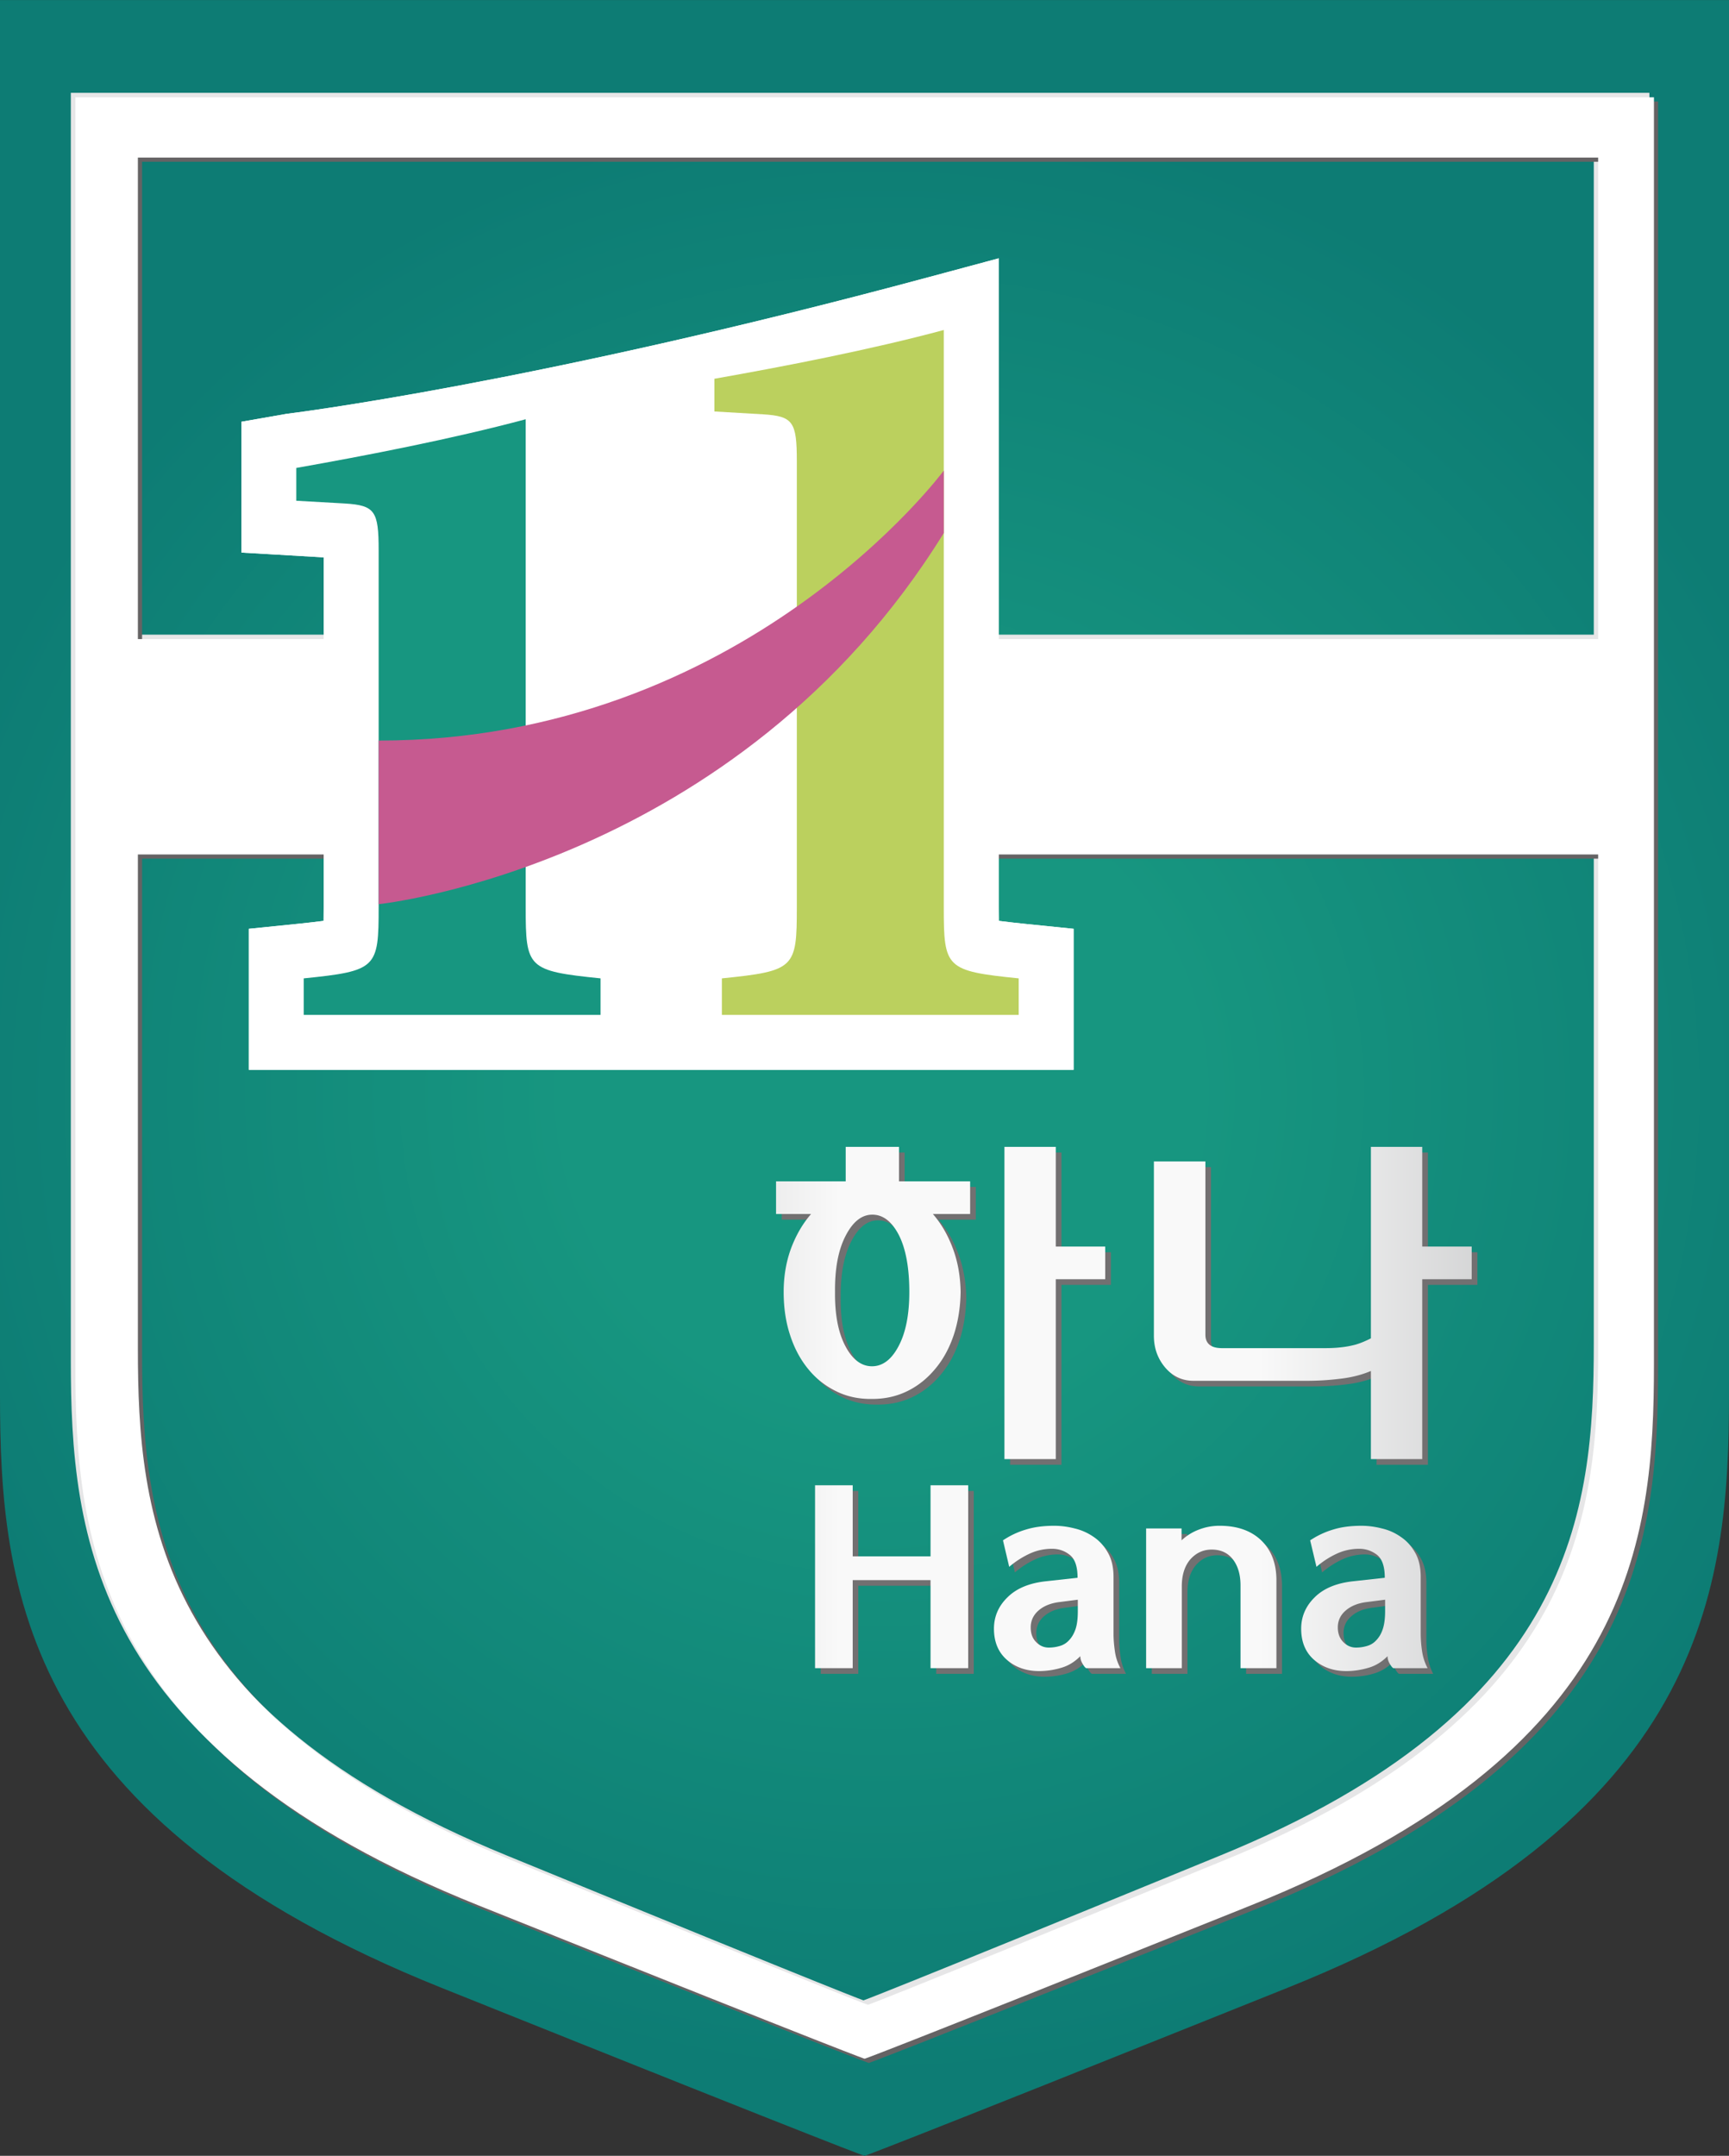 <svg xmlns="http://www.w3.org/2000/svg" width="581.818" height="725.356" x="0px" y="0px" viewBox="0 0 581.818 725.356"><rect x="0" y="0" width="581.818" height="725.356" fill="#333333" stroke="none"/><path fill="none" d="M-5.726-4.805h591.638v739.719H-5.726z" style="fill:#05092d;fill-opacity:0"/><defs><clipPath id="b" clipPathUnits="userSpaceOnUse"><path d="M0 595.276h841.89V0H0Z"/></clipPath><clipPath id="c" clipPathUnits="userSpaceOnUse"><path d="M86.776 377.749h37.908v-74.2H86.776Z"/></clipPath><clipPath id="d" clipPathUnits="userSpaceOnUse"><path d="M138.87 388.868h37.907v-85.319H138.87Z"/></clipPath><clipPath id="e" clipPathUnits="userSpaceOnUse"><path d="M97.037 371.353h70.407v-54.011H97.037Z"/></clipPath><clipPath id="f" clipPathUnits="userSpaceOnUse"><path d="M86.776 377.749h37.908v-74.2H86.776Z"/></clipPath><clipPath id="g" clipPathUnits="userSpaceOnUse"><path d="M138.87 388.868h37.907v-85.319H138.87Z"/></clipPath><clipPath id="h" clipPathUnits="userSpaceOnUse"><path d="M97.037 371.353h70.407v-54.011H97.037Z"/></clipPath><clipPath id="i" clipPathUnits="userSpaceOnUse"><path d="M147.254 286.406h86.672v-65.302h-86.672z"/></clipPath><linearGradient id="j" x1="0" x2="1" y1="0" y2="0" gradientTransform="matrix(128.256 0 0 -128.256 118.3 265.885)" gradientUnits="userSpaceOnUse" spreadMethod="pad"><stop offset="0" style="stop-opacity:1;stop-color:#c5c5c6"/><stop offset="0.283" style="stop-opacity:1;stop-color:#f9f9f9"/><stop offset="0.511" style="stop-opacity:1;stop-color:#f9f9f9"/><stop offset="0.689" style="stop-opacity:1;stop-color:#f9f9f9"/><stop offset="1" style="stop-opacity:1;stop-color:#c4c5c6"/></linearGradient><linearGradient id="k" x1="0" x2="1" y1="0" y2="0" gradientTransform="matrix(128.28 0 0 -128.28 118.292 265.885)" gradientUnits="userSpaceOnUse" spreadMethod="pad"><stop offset="0" style="stop-opacity:1;stop-color:#c5c5c6"/><stop offset="0.283" style="stop-opacity:1;stop-color:#f9f9f9"/><stop offset="0.511" style="stop-opacity:1;stop-color:#f9f9f9"/><stop offset="0.689" style="stop-opacity:1;stop-color:#f9f9f9"/><stop offset="1" style="stop-opacity:1;stop-color:#c4c5c6"/></linearGradient><linearGradient id="l" x1="0" x2="1" y1="0" y2="0" gradientTransform="matrix(128.354 0 0 -128.354 118.27 231.787)" gradientUnits="userSpaceOnUse" spreadMethod="pad"><stop offset="0" style="stop-opacity:1;stop-color:#c5c5c6"/><stop offset="0.283" style="stop-opacity:1;stop-color:#f9f9f9"/><stop offset="0.511" style="stop-opacity:1;stop-color:#f9f9f9"/><stop offset="0.689" style="stop-opacity:1;stop-color:#f9f9f9"/><stop offset="1" style="stop-opacity:1;stop-color:#c4c5c6"/></linearGradient><linearGradient id="m" x1="0" x2="1" y1="0" y2="0" gradientTransform="matrix(128.308 0 0 -128.308 118.283 229.082)" gradientUnits="userSpaceOnUse" spreadMethod="pad"><stop offset="0" style="stop-opacity:1;stop-color:#c5c5c6"/><stop offset="0.283" style="stop-opacity:1;stop-color:#f9f9f9"/><stop offset="0.511" style="stop-opacity:1;stop-color:#f9f9f9"/><stop offset="0.689" style="stop-opacity:1;stop-color:#f9f9f9"/><stop offset="1" style="stop-opacity:1;stop-color:#c4c5c6"/></linearGradient><linearGradient id="n" x1="0" x2="1" y1="0" y2="0" gradientTransform="matrix(128.272 0 0 -128.272 118.298 229.264)" gradientUnits="userSpaceOnUse" spreadMethod="pad"><stop offset="0" style="stop-opacity:1;stop-color:#c5c5c6"/><stop offset="0.283" style="stop-opacity:1;stop-color:#f9f9f9"/><stop offset="0.511" style="stop-opacity:1;stop-color:#f9f9f9"/><stop offset="0.689" style="stop-opacity:1;stop-color:#f9f9f9"/><stop offset="1" style="stop-opacity:1;stop-color:#c4c5c6"/></linearGradient><linearGradient id="o" x1="0" x2="1" y1="0" y2="0" gradientTransform="matrix(128.275 0 0 -128.275 118.301 229.082)" gradientUnits="userSpaceOnUse" spreadMethod="pad"><stop offset="0" style="stop-opacity:1;stop-color:#c5c5c6"/><stop offset="0.283" style="stop-opacity:1;stop-color:#f9f9f9"/><stop offset="0.511" style="stop-opacity:1;stop-color:#f9f9f9"/><stop offset="0.689" style="stop-opacity:1;stop-color:#f9f9f9"/><stop offset="1" style="stop-opacity:1;stop-color:#c4c5c6"/></linearGradient><radialGradient id="a" cx="0" cy="0" r="1" fx="0" fy="0" gradientTransform="matrix(121.7 0 0 -121.727 159.686 293.92)" gradientUnits="userSpaceOnUse" spreadMethod="pad"><stop offset="0" style="stop-opacity:1;stop-color:#179680"/><stop offset="0.319" style="stop-opacity:1;stop-color:#179680"/><stop offset="1" style="stop-opacity:1;stop-color:#0d7c74"/></radialGradient></defs><path d="M49.863 429.973V256.167c0-24.095 2.839-52.9 55.019-73.817 52.174-20.926 52.689-20.926 52.689-20.926s.505 0 52.679 20.926c52.189 20.917 55.02 49.722 55.02 73.817v173.806z" style="fill:url(#a);stroke:none" transform="matrix(2.701 0 0 -2.701 -134.68 1161.365)"/><g clip-path="url(#b)" transform="matrix(2.701 0 0 -2.701 -134.68 1161.365)"><path d="M0 0c-44.072-18.062-44.496-18.062-44.496-18.062s-.424 0-44.486 18.062c-44.082 18.05-46.469 42.911-46.469 63.687v61.557h51.923v26.819h-51.923v59.984h181.94v-59.984h-96.918v-26.819h96.918V63.687C46.489 42.911 44.082 18.05 0 0m-143.25 219.554V61.729c0-21.986 2.588-48.32 50.237-67.4 47.639-19.11 48.103-19.11 48.103-19.11s.454 0 48.123 19.11c47.629 19.08 50.207 45.414 50.207 67.4v157.825z" style="fill:#e6e6e7;fill-opacity:1;fill-rule:nonzero;stroke:none" transform="translate(201.936 198.857)"/><path d="M0 0c-44.072-18.051-44.506-18.051-44.506-18.051s-.434 0-44.486 18.051c-44.072 18.061-46.468 42.922-46.468 63.687v61.557h51.917v26.829h-51.917v59.984H46.479v-59.984h-96.913v-26.829h96.913V63.687C46.479 42.922 44.078 18.061 0 0m-143.26 219.563V61.719c0-21.965 2.588-48.3 50.238-67.38 47.638-19.11 48.103-19.11 48.103-19.11s.474 0 48.112 19.11c47.65 19.08 50.218 45.415 50.218 67.38v157.844z" style="fill:#656364;fill-opacity:1;fill-rule:nonzero;stroke:none" transform="translate(203.025 197.768)"/><path d="M0 0c-44.062-18.051-44.496-18.051-44.496-18.051s-.434 0-44.506 18.051c-44.062 18.04-46.458 42.922-46.458 63.697v61.547h51.921v26.829h-51.921v59.985H46.468v-59.985h-96.907v-26.829h96.907V63.697C46.468 42.922 44.072 18.04 0 0m-143.25 219.563V61.729c0-21.975 2.578-48.299 50.227-67.4 47.639-19.1 48.103-19.1 48.103-19.1s.474 0 48.113 19.1C50.842 13.43 53.42 39.754 53.42 61.729v157.834z" style="fill:#fff;fill-opacity:1;fill-rule:nonzero;stroke:none" transform="translate(202.501 198.292)"/><path d="M0 0c-.797.081-2.079.223-3.168.363-.01.616-.01 1.251-.01 1.705v80.83l-8.632-2.321c-49.657-13.379-80.083-17.052-80.083-17.052l-5.645-.988V46.242s8.475-.484 10.251-.596V2.068c0-.454 0-1.089-.01-1.705-1.09-.14-2.371-.282-3.168-.363l-6.145-.625v-17.566H6.145V-.625z" style="fill:#fff;fill-opacity:1;fill-rule:nonzero;stroke:none" transform="translate(177.473 314.9)"/><g clip-path="url(#c)"><path d="M0 0c8.627 1.524 19.479 3.623 28.58 6.064v-60.781c0-7.587.221-7.94 9.328-8.868v-4.551H.928v4.551c9.101.928 9.333 1.281 9.333 8.868v44.456c0 4.894-.464 5.6-4.202 5.832L0-4.086Z" style="fill:#fff;fill-opacity:1;fill-rule:nonzero;stroke:none" transform="translate(86.776 371.685)"/></g><g clip-path="url(#d)"><path d="M0 0c8.627 1.523 19.479 3.622 28.574 6.074v-71.9c0-7.587.232-7.941 9.333-8.868v-4.551H.928v4.551c9.106.927 9.338 1.281 9.338 8.868v55.564c0 4.894-.464 5.601-4.202 5.832L0-4.076Z" style="fill:#fff;fill-opacity:1;fill-rule:nonzero;stroke:none" transform="translate(138.87 382.794)"/></g><g clip-path="url(#e)"><path d="M0 0s-24.866-33.63-70.407-33.63v-20.381S-25.704-49.35 0-7.779z" style="fill:#fff;fill-opacity:1;fill-rule:nonzero;stroke:none" transform="translate(167.444 371.353)"/></g><path d="M0 0c-.797.081-2.079.223-3.168.363-.01.616-.01 1.251-.01 1.705v80.83l-8.632-2.321c-49.657-13.379-80.083-17.052-80.083-17.052l-5.645-.988V46.242s8.475-.484 10.251-.596V2.068c0-.454 0-1.089-.01-1.705-1.09-.14-2.371-.282-3.168-.363l-6.145-.625v-17.566H6.145V-.625z" style="fill:#fff;fill-opacity:1;fill-rule:nonzero;stroke:none" transform="translate(177.473 314.9)"/><g clip-path="url(#f)"><path d="M0 0c8.627 1.524 19.479 3.623 28.58 6.064v-60.781c0-7.587.221-7.94 9.328-8.868v-4.551H.928v4.551c9.101.928 9.333 1.281 9.333 8.868v44.456c0 4.894-.464 5.6-4.202 5.832L0-4.086Z" style="fill:#179680;fill-opacity:1;fill-rule:nonzero;stroke:none" transform="translate(86.776 371.685)"/></g><g clip-path="url(#g)"><path d="M0 0c8.627 1.523 19.479 3.622 28.574 6.074v-71.9c0-7.587.232-7.941 9.333-8.868v-4.551H.928v4.551c9.106.927 9.338 1.281 9.338 8.868v55.564c0 4.894-.464 5.601-4.202 5.832L0-4.076Z" style="fill:#bbd05e;fill-opacity:1;fill-rule:nonzero;stroke:none" transform="translate(138.87 382.794)"/></g><g clip-path="url(#h)"><path d="M0 0s-24.866-33.63-70.407-33.63v-20.381S-25.704-49.35 0-7.779z" style="fill:#c65a90;fill-opacity:1;fill-rule:nonzero;stroke:none" transform="translate(167.444 371.353)"/></g><g clip-path="url(#i)"><path d="M0 0v-22.409h-6.397v38.896H0V4.066h6.16V0Zm-22.858 8.042c-1.332 0-2.442-.888-3.34-2.644-.903-1.765-1.337-4.085-1.307-6.982-.03-2.795.394-5.045 1.287-6.729.877-1.686 1.977-2.533 3.309-2.533 1.337 0 2.437.837 3.325 2.512.882 1.665 1.336 3.925 1.336 6.75 0 3.048-.443 5.408-1.316 7.094-.868 1.684-1.968 2.532-3.294 2.532m-3.31 4.157v4.288h6.634v-4.288h8.864V8.123h-4.646c1.039-1.201 1.877-2.634 2.482-4.288.615-1.646.938-3.461.979-5.419-.041-1.927-.313-3.703-.848-5.327-.545-1.635-1.302-3.027-2.28-4.207-.984-1.201-2.144-2.14-3.456-2.795q-2.005-.999-4.419-.999c-1.675-.03-3.189.292-4.556.978a10.26 10.26 0 0 0-3.456 2.775c-.979 1.201-1.725 2.613-2.25 4.248-.525 1.624-.782 3.4-.782 5.327 0 1.958.308 3.773.923 5.419.616 1.654 1.443 3.087 2.482 4.288h-4.353v4.076z" style="fill:#727071;fill-opacity:1;fill-rule:nonzero;stroke:none" transform="translate(182.105 269.919)"/><path d="M0 0h12.774c.645 0 1.281.03 1.917.091.641.06 1.256.181 1.882.333.605.172 1.261.433 1.962.797v23.852h6.402V12.652h6.165V8.586h-6.165v-22.409h-6.402v10.988c-1.135-.495-2.407-.817-3.824-.979a34 34 0 0 0-4.102-.252H-3.567c-1.422 0-2.593.554-3.526 1.655C-8.031-1.312-8.496 0-8.496 1.533v21.724h6.408V1.675c0-.545.171-.958.514-1.251Q-1.044.001 0 0" style="fill:#727071;fill-opacity:1;fill-rule:nonzero;stroke:none" transform="translate(202.824 261.333)"/><path d="M0 0v-22.783h-4.682v10.968h-9.706v-10.968h-4.682V0h4.682v-8.849h9.706V0Z" style="fill:#727071;fill-opacity:1;fill-rule:nonzero;stroke:none" transform="translate(171.182 244.251)"/><path d="m0 0-2.295-.303c-1.07-.131-1.933-.473-2.599-1.039-.655-.564-.988-1.271-.988-2.119q0-1.135.665-1.815a2.12 2.12 0 0 1 1.594-.687c.48 0 .944.061 1.378.192.444.131.827.374 1.15.716.343.343.605.797.797 1.382.192.575.298 1.322.298 2.231Zm1.029-8.536c-.141.081-.293.283-.464.586a1.85 1.85 0 0 0-.262.918 5.4 5.4 0 0 0-2.427-1.474 9.7 9.7 0 0 0-2.699-.393c-1.615 0-2.962.474-4.031 1.413-1.069.948-1.594 2.24-1.594 3.864 0 1.493.555 2.805 1.675 3.925 1.13 1.12 2.77 1.786 4.908 1.998l3.829.424c0 1.392-.333 2.34-.978 2.855a3.5 3.5 0 0 1-2.2.757 6.6 6.6 0 0 1-2.85-.636 11 11 0 0 1-2.487-1.604l-.787 3.289a10.8 10.8 0 0 0 2.9 1.362c1.01.303 2.17.454 3.497.454.817 0 1.674-.111 2.542-.323A7 7 0 0 0 1.978 7.8a5.74 5.74 0 0 0 1.78-1.968c.454-.807.686-1.816.686-3.007v-7.093c0-.675.051-1.392.172-2.159a6.5 6.5 0 0 1 .676-2.109z" style="fill:#727071;fill-opacity:1;fill-rule:nonzero;stroke:none" transform="translate(184.854 230.004)"/><path d="M0 0v-1.493A6.1 6.1 0 0 0 2.164-.151a7.1 7.1 0 0 0 2.583.474q3.277 0 5.176-1.816c1.262-1.221 1.887-2.886 1.887-4.985v-10.937H7.335v10.312c0 1.332-.302 2.402-.928 3.229-.636.827-1.509 1.23-2.649 1.23q-1.575 0-2.658-1.21C.394-4.671.03-5.791.03-7.224v-10.191h-4.445V0Z" style="fill:#727071;fill-opacity:1;fill-rule:nonzero;stroke:none" transform="translate(197.774 238.883)"/><path d="m0 0-2.295-.303c-1.07-.131-1.928-.473-2.583-1.039-.671-.564-.995-1.271-.995-2.119 0-.757.212-1.361.672-1.815a2.08 2.08 0 0 1 1.584-.687c.474 0 .938.061 1.382.192a2.5 2.5 0 0 1 1.145.716c.333.343.606.797.798 1.382.201.575.292 1.322.292 2.231Zm1.029-8.536c-.141.081-.293.283-.464.586a1.83 1.83 0 0 0-.252.918 5.5 5.5 0 0 0-2.427-1.474 9.8 9.8 0 0 0-2.694-.393c-1.63 0-2.971.474-4.041 1.413-1.074.948-1.599 2.24-1.599 3.864 0 1.493.555 2.805 1.69 3.925q1.681 1.68 4.899 1.998l3.829.424c0 1.392-.323 2.34-.979 2.855a3.5 3.5 0 0 1-2.205.757 6.6 6.6 0 0 1-2.85-.636 10.8 10.8 0 0 1-2.482-1.604l-.782 3.289a10.9 10.9 0 0 0 2.89 1.362c1.015.303 2.185.454 3.497.454.827 0 1.68-.111 2.547-.323A7.2 7.2 0 0 0 1.993 7.8c.726-.494 1.311-1.151 1.765-1.968.454-.807.686-1.816.686-3.007v-7.093c0-.675.051-1.392.172-2.159a6.7 6.7 0 0 1 .676-2.109z" style="fill:#727071;fill-opacity:1;fill-rule:nonzero;stroke:none" transform="translate(223.125 230.004)"/></g></g><path d="M175.001 287.113v-38.898h6.397v22.411h6.16v4.066h-6.16v12.421zm-19.776 0v-4.299h-8.677v-4.066h4.364c-1.049-1.202-1.877-2.633-2.498-4.288-.605-1.645-.918-3.461-.918-5.418 0-1.927.252-3.703.787-5.338.52-1.624 1.266-3.037 2.246-4.238a10.2 10.2 0 0 1 3.465-2.774c1.352-.686 2.871-1.009 4.545-.98 1.621 0 3.083.334 4.415.999 1.327.657 2.477 1.594 3.466 2.796.984 1.181 1.731 2.573 2.275 4.197.535 1.635.817 3.411.848 5.338-.031 1.957-.354 3.773-.969 5.418q-.922 2.484-2.487 4.288h4.641v4.066h-8.864v4.299zm-.051-24.802c-.887 1.686-1.311 3.936-1.28 6.731-.031 2.885.403 5.216 1.311 6.972.903 1.766 2.012 2.653 3.334 2.653 1.338 0 2.427-.848 3.305-2.533.858-1.684 1.307-4.056 1.307-7.092 0-2.836-.449-5.086-1.337-6.751-.878-1.674-1.988-2.511-3.314-2.511q-2 .002-3.326 2.531" style="fill:url(#j);stroke:none" transform="matrix(2.701 0 0 -2.701 -134.68 1161.365)"/><path d="M220.658 287.113V263.26c-.696-.353-1.352-.626-1.968-.798a12 12 0 0 0-1.882-.333c-.625-.07-1.261-.09-1.907-.09h-12.784c-.706 0-1.221.142-1.564.423-.352.294-.514.707-.514 1.242v21.592h-6.417v-21.723c0-1.534.474-2.846 1.403-3.945.933-1.099 2.113-1.656 3.526-1.656h14.186c1.327 0 2.689.081 4.092.253 1.417.161 2.688.485 3.829.97v-10.98h6.396v22.411h6.165v4.066h-6.165v12.421z" style="fill:url(#k);stroke:none" transform="matrix(2.701 0 0 -2.701 -134.68 1161.365)"/><path d="M165.794 244.957v-8.858h-9.696v8.858h-4.692v-22.782h4.692v10.966h9.696v-10.966h4.692v22.782z" style="fill:url(#l);stroke:none" transform="matrix(2.701 0 0 -2.701 -134.68 1161.365)"/><path d="M177.71 239.449a10.3 10.3 0 0 1-2.89-1.353l.776-3.3a11 11 0 0 0 2.488 1.615 6.6 6.6 0 0 0 2.855.635c.822 0 1.559-.252 2.195-.756.656-.514.978-1.463.978-2.855l-3.829-.424c-2.139-.213-3.769-.888-4.898-2.008-1.141-1.11-1.69-2.422-1.69-3.915 0-1.624.529-2.926 1.599-3.865 1.069-.937 2.416-1.412 4.031-1.412a9.8 9.8 0 0 1 2.709.395c.908.251 1.715.746 2.421 1.462 0-.302.081-.606.263-.908.166-.303.317-.505.459-.585h4.273a6.2 6.2 0 0 0-.687 2.109c-.11.765-.171 1.483-.171 2.159v7.093c0 1.19-.227 2.199-.691 3.006-.454.818-1.039 1.474-1.766 1.968a6.9 6.9 0 0 1-2.386 1.069q-1.3.333-2.548.333c-1.312 0-2.482-.151-3.491-.463m1.232-14.015c-.455.453-.666 1.059-.666 1.816 0 .848.333 1.553.988 2.119.656.565 1.523.908 2.588 1.039l2.291.293v-1.433c0-.918-.091-1.654-.283-2.23-.202-.576-.464-1.029-.807-1.383a2.43 2.43 0 0 0-1.141-.715 4.8 4.8 0 0 0-1.386-.203c-.616 0-1.151.242-1.584.697" style="fill:url(#m);stroke:none" transform="matrix(2.701 0 0 -2.701 -134.68 1161.365)"/><path d="M199.237 239.439a6.5 6.5 0 0 1-2.169-1.343v1.483h-4.415v-17.404h4.444v10.181c0 1.432.364 2.562 1.07 3.379.727.807 1.61 1.212 2.659 1.212 1.14 0 2.018-.414 2.649-1.233.625-.827.938-1.896.938-3.228v-10.311h4.474v10.937c0 2.108-.635 3.763-1.896 4.984q-1.9 1.815-5.176 1.816a7.1 7.1 0 0 1-2.578-.473" style="fill:url(#n);stroke:none" transform="matrix(2.701 0 0 -2.701 -134.68 1161.365)"/><path d="M215.981 239.449a10.6 10.6 0 0 1-2.891-1.353l.787-3.3a10.7 10.7 0 0 0 2.477 1.615 6.6 6.6 0 0 0 2.851.635c.827 0 1.553-.252 2.215-.756q.967-.769.967-2.855l-3.828-.424c-2.134-.213-3.778-.888-4.903-2.008-1.131-1.11-1.686-2.422-1.686-3.915 0-1.624.524-2.926 1.595-3.865 1.084-.937 2.416-1.412 4.03-1.412.893 0 1.802.132 2.709.395.913.251 1.721.746 2.427 1.462 0-.302.08-.606.252-.908s.323-.505.464-.585h4.273a6.5 6.5 0 0 0-.686 2.109 15 15 0 0 0-.171 2.159v7.093c0 1.19-.222 2.199-.686 3.006-.454.818-1.04 1.474-1.771 1.968a6.7 6.7 0 0 1-2.381 1.069q-1.311.333-2.537.333c-1.323 0-2.498-.151-3.507-.463m1.231-14.015c-.444.453-.677 1.059-.677 1.816q0 1.271 1 2.119c.661.565 1.529.908 2.598 1.039l2.295.293v-1.433c0-.918-.101-1.654-.293-2.23s-.463-1.029-.806-1.383a2.42 2.42 0 0 0-1.146-.715 4.8 4.8 0 0 0-1.382-.203c-.616 0-1.145.242-1.589.697" style="fill:url(#o);stroke:none" transform="matrix(2.701 0 0 -2.701 -134.68 1161.365)"/></svg>